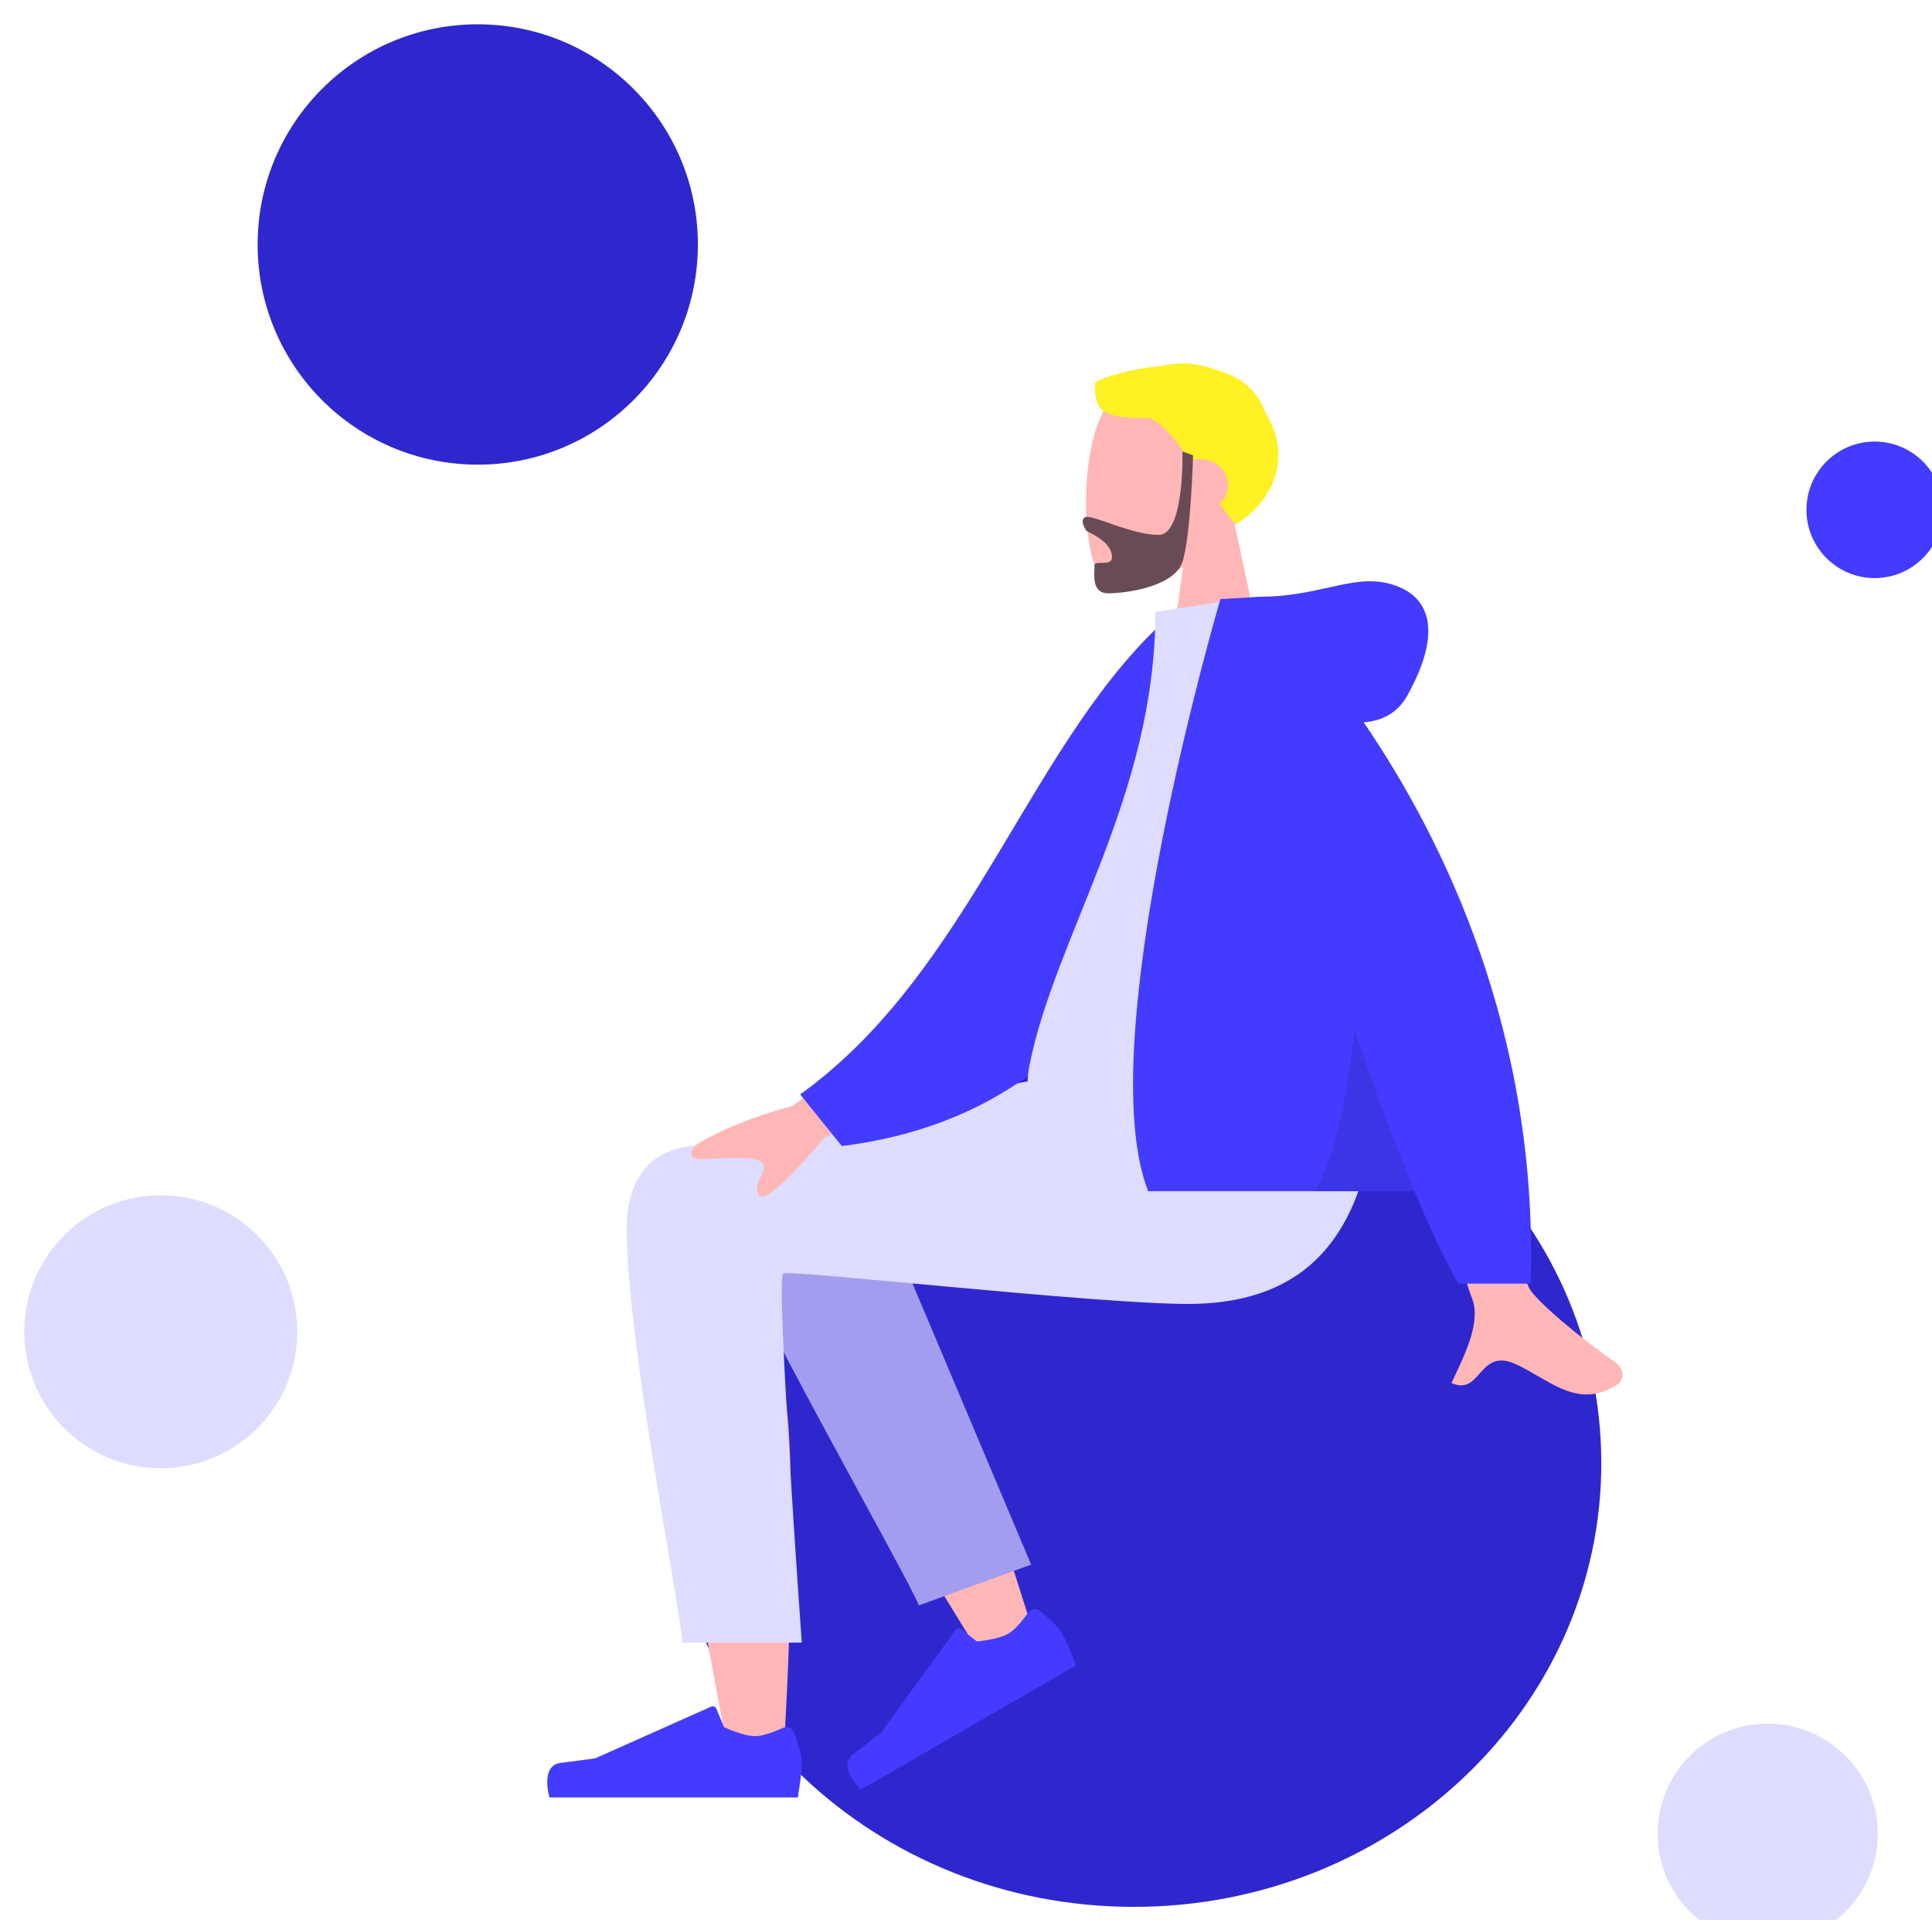 <svg width="477" height="474" viewBox="0 0 477 474" fill="none" xmlns="http://www.w3.org/2000/svg">
<g clip-path="url(#clip0_2_2932)">
<g filter="url(#filter0_d_2_2932)">
<g filter="url(#filter1_i_2_2932)">
<path fill-rule="evenodd" clip-rule="evenodd" d="M277.913 465.704C214.156 465.704 162.471 416.666 162.471 356.176C162.471 295.685 214.156 246.647 277.913 246.647C341.67 246.647 393.355 295.685 393.355 356.176C393.355 416.666 341.67 465.704 277.913 465.704Z" fill="#2F27CE"/>
</g>
<g filter="url(#filter2_d_2_2932)">
<path fill-rule="evenodd" clip-rule="evenodd" d="M229.301 330.616C238.737 350.629 253.482 399.209 253.482 399.209L240.964 404.928C240.964 404.928 209.202 353.861 189.791 318.953C190.695 326.811 191.616 335.659 192.47 344.96C194.493 366.993 192.471 414.595 191.383 428.345C190.699 436.987 178.957 435.177 177.861 428.323C177.675 427.162 176.918 423.086 175.789 417.005C170.253 387.188 155.765 309.15 155.739 290.042C155.729 282.353 170.75 275.446 179.703 280.822C185.853 274.26 197.492 270.478 204.178 281.318C208.429 288.209 218.529 307.772 229.301 330.616Z" fill="#FFB6B6"/>
<path fill-rule="evenodd" clip-rule="evenodd" d="M252.587 381.223L209.622 279.443C199.33 262.886 170.472 282.812 173.982 292.415C181.95 314.217 222.479 384.798 224.853 391.294L252.587 381.223Z" fill="#A29DEE"/>
<path fill-rule="evenodd" clip-rule="evenodd" d="M251.868 393.093C252.556 392.146 253.897 391.921 254.796 392.672C256.575 394.161 259.248 396.547 260.196 398.189C261.666 400.735 263.638 406.11 263.638 406.11C260.684 407.815 210.545 436.763 210.545 436.763C210.545 436.763 204.526 431.116 208.67 427.996C212.814 424.877 215.509 422.734 215.509 422.734L233.887 397.413C234.218 396.957 234.86 396.865 235.306 397.208L239.185 400.195C239.185 400.195 244.425 399.738 247.005 398.248C248.623 397.314 250.61 394.822 251.868 393.093Z" fill="#433BFF"/>
<path fill-rule="evenodd" clip-rule="evenodd" d="M191.292 421.537C192.362 421.061 193.636 421.537 194.038 422.637C194.835 424.816 195.957 428.219 195.957 430.115C195.957 433.055 194.977 438.696 194.977 438.696C191.566 438.696 133.671 438.696 133.671 438.696C133.671 438.696 131.281 430.795 136.43 430.166C141.578 429.536 144.984 429.028 144.984 429.028L173.56 416.289C174.075 416.059 174.677 416.3 174.892 416.821L176.757 421.346C176.757 421.346 181.524 423.57 184.504 423.57C186.372 423.57 189.338 422.406 191.292 421.537Z" fill="#433BFF"/>
<path fill-rule="evenodd" clip-rule="evenodd" d="M152.728 297.862C152.728 326.739 166.442 394.098 166.45 400.457L195.956 400.479C195.956 400.479 189.478 310.324 191.362 309.353C193.246 308.381 268.591 316.875 291.189 316.875C323.774 316.875 337.254 296.327 338.348 258.261H273.797C260.654 259.667 192.099 273.495 166.639 278.248C155.739 280.283 152.728 289.907 152.728 297.862Z" fill="#DEDCFF"/>
</g>
<g filter="url(#filter3_d_2_2932)">
<path fill-rule="evenodd" clip-rule="evenodd" d="M290.114 134.961C283.075 139.204 276.159 141.254 272.913 140.417C264.772 138.319 264.024 108.538 270.322 96.798C276.621 85.058 309.002 79.94 310.634 103.202C311.2 111.275 307.81 118.48 302.802 124.359L311.783 166.217H285.696L290.114 134.961Z" fill="#FFB6B6"/>
<path fill-rule="evenodd" clip-rule="evenodd" d="M281.86 98.2C285.751 100.122 288.467 103.855 291.754 108.789C292.535 108.502 293.386 108.344 294.277 108.344C298.088 108.344 301.178 111.234 301.178 114.799C301.178 116.609 300.381 118.245 299.099 119.417C300.695 121.525 301.036 122.097 303.087 124.37C310.79 120.047 317.955 109.021 310.424 96.862C308.342 90.906 303.63 87.725 298.064 86.248C293.555 84.484 288.875 84.285 284.924 85.342C277.18 85.964 270.264 88.173 268.304 89.485C268.304 96.344 269.725 98.379 281.86 98.2Z" fill="#FDF023"/>
<path fill-rule="evenodd" clip-rule="evenodd" d="M289.941 106.435C289.941 106.435 290.492 127.035 284.065 127.035C277.638 127.035 269.005 122.556 266.185 122.556C265 123 265 124 266.185 126C268 127 272.55 129 272.55 132.565C272.55 135.005 268.225 133.118 268.225 134.564C268.225 136.958 267.464 141.458 271.618 141.458C275.822 141.458 287.875 139.926 289.941 133.686C292.006 127.447 292.564 107.387 292.564 107.387L289.941 106.435Z" fill="#694B55"/>
<path fill-rule="evenodd" clip-rule="evenodd" d="M193.653 267.995L228.325 242.534L235.989 261.481L201.655 275.719C191.945 287.125 186.515 291.88 185.365 289.984C184.396 288.385 185.154 286.888 185.852 285.509C186.395 284.435 186.902 283.433 186.529 282.51C185.676 280.402 179.153 280.624 172.972 281.099C166.791 281.574 168.593 278.824 170.083 277.466C176.392 273.689 184.249 270.532 193.653 267.995ZM375.48 312.857C372.295 306.395 361.448 243.413 361.448 243.413L338.733 243.502C338.733 243.502 359.771 311.416 361.448 315.572C363.626 320.97 359.926 328.813 357.417 334.131C357.029 334.953 356.67 335.716 356.365 336.399C359.846 337.957 361.518 336.074 363.281 334.089C365.272 331.847 367.379 329.475 372.339 331.782C374.255 332.674 376.069 333.728 377.84 334.758C383.96 338.315 389.582 341.582 397.229 336.864C398.442 336.116 399.77 333.299 396.56 331.098C388.563 325.614 377.038 316.016 375.48 312.857Z" fill="#FFB6B6"/>
<path fill-rule="evenodd" clip-rule="evenodd" d="M296.897 148.1L287.498 146.488C252.624 176.613 238.301 234.488 195.555 265.146L205.843 277.9C280 268.718 298.38 198.125 296.897 148.1Z" fill="#433BFF"/>
<path fill-rule="evenodd" clip-rule="evenodd" d="M337.87 266.217C337.87 266.217 281.339 266.217 254.705 266.217C250.905 266.217 251.621 260.73 252.17 257.961C258.51 226.004 283.259 191.556 283.259 146.066L307.248 142.304C327.09 174.216 333.951 213.505 337.87 266.217Z" fill="#DEDCFF"/>
<path fill-rule="evenodd" clip-rule="evenodd" d="M347.221 289.043C350.958 298.02 354.624 305.853 358.077 311.87H375.913C377.832 249.825 354.342 202.083 334.683 173.297C339.048 172.985 342.988 171.158 345.478 166.664C354.246 150.844 351.08 142.133 341.71 139.27C336.557 137.695 331.711 138.77 325.91 140.056C321.164 141.109 315.778 142.304 309.061 142.304C309.059 142.304 309.056 142.304 309.054 142.304C308.403 142.304 307.811 142.348 307.273 142.431L299.313 142.886C299.313 142.886 266.994 252.419 281.487 289.043H347.221Z" fill="#433BFF"/>
<path fill-rule="evenodd" clip-rule="evenodd" d="M347.221 289.044C342.317 277.265 337.288 263.518 332.449 249.32C330.647 264.955 327.647 280.659 322.652 289.044H347.221Z" fill="black" fill-opacity="0.1"/>
</g>
<g filter="url(#filter4_di_2_2932)">
<path fill-rule="evenodd" clip-rule="evenodd" d="M432.435 473.828C417.427 473.828 405.261 461.661 405.261 446.653C405.261 431.645 417.427 419.478 432.435 419.478C447.442 419.478 459.609 431.645 459.609 446.653C459.609 461.661 447.442 473.828 432.435 473.828Z" fill="#DEDCFF"/>
</g>
<g filter="url(#filter5_d_2_2932)">
<path fill-rule="evenodd" clip-rule="evenodd" d="M36.239 353.174C23.332 353.174 12.869 343.198 12.869 330.891C12.869 318.585 23.332 308.609 36.239 308.609C49.146 308.609 59.608 318.585 59.608 330.891C59.608 343.198 49.146 353.174 36.239 353.174Z" fill="#DEDCFF"/>
</g>
<g filter="url(#filter6_di_2_2932)">
<path fill-rule="evenodd" clip-rule="evenodd" d="M35.696 356.433C17.086 356.433 2 341.348 2 322.738C2 304.129 17.086 289.043 35.696 289.043C54.305 289.043 69.391 304.129 69.391 322.738C69.391 341.348 54.305 356.433 35.696 356.433Z" fill="#DEDCFF"/>
</g>
<g filter="url(#filter7_i_2_2932)">
<path fill-rule="evenodd" clip-rule="evenodd" d="M459.848 137.7C450.543 137.7 443 130.156 443 120.85C443 111.544 450.543 104 459.848 104C469.153 104 476.696 111.544 476.696 120.85C476.696 130.156 469.153 137.7 459.848 137.7Z" fill="#433BFF"/>
</g>
<g filter="url(#filter8_i_2_2932)">
<path fill-rule="evenodd" clip-rule="evenodd" d="M113.957 109.7C83.941 109.7 59.609 85.367 59.609 55.35C59.609 25.333 83.941 1 113.957 1C143.972 1 168.304 25.333 168.304 55.35C168.304 85.367 143.972 109.7 113.957 109.7Z" fill="#2F27CE"/>
</g>
</g>
</g>
<defs>
<filter id="filter0_d_2_2932" x="-56" y="-55" width="594.696" height="637.044" filterUnits="userSpaceOnUse" color-interpolation-filters="sRGB">
<feFlood flood-opacity="0" result="BackgroundImageFix"/>
<feColorMatrix in="SourceAlpha" type="matrix" values="0 0 0 0 0 0 0 0 0 0 0 0 0 0 0 0 0 0 127 0" result="hardAlpha"/>
<feOffset dx="2" dy="4"/>
<feGaussianBlur stdDeviation="30"/>
<feComposite in2="hardAlpha" operator="out"/>
<feColorMatrix type="matrix" values="0 0 0 0 0.871 0 0 0 0 0.863 0 0 0 0 1 0 0 0 0.15 0"/>
<feBlend mode="normal" in2="BackgroundImageFix" result="effect1_dropShadow_2_2932"/>
<feBlend mode="normal" in="SourceGraphic" in2="effect1_dropShadow_2_2932" result="shape"/>
</filter>
<filter id="filter1_i_2_2932" x="104" y="246.647" width="347.826" height="220.057" filterUnits="userSpaceOnUse" color-interpolation-filters="sRGB">
<feFlood flood-opacity="0" result="BackgroundImageFix"/>
<feBlend mode="normal" in="SourceGraphic" in2="BackgroundImageFix" result="shape"/>
<feColorMatrix in="SourceAlpha" type="matrix" values="0 0 0 0 0 0 0 0 0 0 0 0 0 0 0 0 0 0 127 0" result="hardAlpha"/>
<feOffset dy="1"/>
<feGaussianBlur stdDeviation="40"/>
<feComposite in2="hardAlpha" operator="arithmetic" k2="-1" k3="1"/>
<feColorMatrix type="matrix" values="0 0 0 0 0.871 0 0 0 0 0.863 0 0 0 0 1 0 0 0 0.1 0"/>
<feBlend mode="normal" in2="shape" result="effect1_innerShadow_2_2932"/>
</filter>
<filter id="filter2_d_2_2932" x="110.739" y="36" width="369.348" height="503.044" filterUnits="userSpaceOnUse" color-interpolation-filters="sRGB">
<feFlood flood-opacity="0" result="BackgroundImageFix"/>
<feColorMatrix in="SourceAlpha" type="matrix" values="0 0 0 0 0 0 0 0 0 0 0 0 0 0 0 0 0 0 127 0" result="hardAlpha"/>
<feOffset dy="1"/>
<feGaussianBlur stdDeviation="10"/>
<feComposite in2="hardAlpha" operator="out"/>
<feColorMatrix type="matrix" values="0 0 0 0 0 0 0 0 0 0 0 0 0 0 0 0 0 0 0.1 0"/>
<feBlend mode="normal" in2="BackgroundImageFix" result="effect1_dropShadow_2_2932"/>
<feBlend mode="normal" in="SourceGraphic" in2="effect1_dropShadow_2_2932" result="shape"/>
</filter>
<filter id="filter3_d_2_2932" x="113.522" y="34.174" width="366.087" height="423.696" filterUnits="userSpaceOnUse" color-interpolation-filters="sRGB">
<feFlood flood-opacity="0" result="BackgroundImageFix"/>
<feColorMatrix in="SourceAlpha" type="matrix" values="0 0 0 0 0 0 0 0 0 0 0 0 0 0 0 0 0 0 127 0" result="hardAlpha"/>
<feOffset dy="1"/>
<feGaussianBlur stdDeviation="10"/>
<feComposite in2="hardAlpha" operator="out"/>
<feColorMatrix type="matrix" values="0 0 0 0 0 0 0 0 0 0 0 0 0 0 0 0 0 0 0.1 0"/>
<feBlend mode="normal" in2="BackgroundImageFix" result="effect1_dropShadow_2_2932"/>
<feBlend mode="normal" in="SourceGraphic" in2="effect1_dropShadow_2_2932" result="shape"/>
</filter>
<filter id="filter4_di_2_2932" x="392.261" y="405.478" width="84.348" height="84.35" filterUnits="userSpaceOnUse" color-interpolation-filters="sRGB">
<feFlood flood-opacity="0" result="BackgroundImageFix"/>
<feColorMatrix in="SourceAlpha" type="matrix" values="0 0 0 0 0 0 0 0 0 0 0 0 0 0 0 0 0 0 127 0" result="hardAlpha"/>
<feOffset dx="2" dy="1"/>
<feGaussianBlur stdDeviation="7.5"/>
<feComposite in2="hardAlpha" operator="out"/>
<feColorMatrix type="matrix" values="0 0 0 0 0.02 0 0 0 0 0.012 0 0 0 0 0.082 0 0 0 0.05 0"/>
<feBlend mode="normal" in2="BackgroundImageFix" result="effect1_dropShadow_2_2932"/>
<feBlend mode="normal" in="SourceGraphic" in2="effect1_dropShadow_2_2932" result="shape"/>
<feColorMatrix in="SourceAlpha" type="matrix" values="0 0 0 0 0 0 0 0 0 0 0 0 0 0 0 0 0 0 127 0" result="hardAlpha"/>
<feOffset dy="1"/>
<feGaussianBlur stdDeviation="5"/>
<feComposite in2="hardAlpha" operator="arithmetic" k2="-1" k3="1"/>
<feColorMatrix type="matrix" values="0 0 0 0 0.184 0 0 0 0 0.153 0 0 0 0 0.808 0 0 0 0.1 0"/>
<feBlend mode="normal" in2="shape" result="effect2_innerShadow_2_2932"/>
</filter>
<filter id="filter5_d_2_2932" x="-5.131" y="290.609" width="86.739" height="84.565" filterUnits="userSpaceOnUse" color-interpolation-filters="sRGB">
<feFlood flood-opacity="0" result="BackgroundImageFix"/>
<feColorMatrix in="SourceAlpha" type="matrix" values="0 0 0 0 0 0 0 0 0 0 0 0 0 0 0 0 0 0 127 0" result="hardAlpha"/>
<feOffset dx="2" dy="2"/>
<feGaussianBlur stdDeviation="10"/>
<feComposite in2="hardAlpha" operator="out"/>
<feColorMatrix type="matrix" values="0 0 0 0 0 0 0 0 0 0 0 0 0 0 0 0 0 0 0.1 0"/>
<feBlend mode="normal" in2="BackgroundImageFix" result="effect1_dropShadow_2_2932"/>
<feBlend mode="normal" in="SourceGraphic" in2="effect1_dropShadow_2_2932" result="shape"/>
</filter>
<filter id="filter6_di_2_2932" x="-11" y="275.043" width="97.391" height="97.39" filterUnits="userSpaceOnUse" color-interpolation-filters="sRGB">
<feFlood flood-opacity="0" result="BackgroundImageFix"/>
<feColorMatrix in="SourceAlpha" type="matrix" values="0 0 0 0 0 0 0 0 0 0 0 0 0 0 0 0 0 0 127 0" result="hardAlpha"/>
<feOffset dx="2" dy="1"/>
<feGaussianBlur stdDeviation="7.5"/>
<feComposite in2="hardAlpha" operator="out"/>
<feColorMatrix type="matrix" values="0 0 0 0 0.02 0 0 0 0 0.012 0 0 0 0 0.082 0 0 0 0.05 0"/>
<feBlend mode="normal" in2="BackgroundImageFix" result="effect1_dropShadow_2_2932"/>
<feBlend mode="normal" in="SourceGraphic" in2="effect1_dropShadow_2_2932" result="shape"/>
<feColorMatrix in="SourceAlpha" type="matrix" values="0 0 0 0 0 0 0 0 0 0 0 0 0 0 0 0 0 0 127 0" result="hardAlpha"/>
<feOffset dy="1"/>
<feGaussianBlur stdDeviation="5"/>
<feComposite in2="hardAlpha" operator="arithmetic" k2="-1" k3="1"/>
<feColorMatrix type="matrix" values="0 0 0 0 0.184 0 0 0 0 0.153 0 0 0 0 0.808 0 0 0 0.1 0"/>
<feBlend mode="normal" in2="shape" result="effect2_innerShadow_2_2932"/>
</filter>
<filter id="filter7_i_2_2932" x="443" y="104" width="34.696" height="34.7" filterUnits="userSpaceOnUse" color-interpolation-filters="sRGB">
<feFlood flood-opacity="0" result="BackgroundImageFix"/>
<feBlend mode="normal" in="SourceGraphic" in2="BackgroundImageFix" result="shape"/>
<feColorMatrix in="SourceAlpha" type="matrix" values="0 0 0 0 0 0 0 0 0 0 0 0 0 0 0 0 0 0 127 0" result="hardAlpha"/>
<feOffset dx="1" dy="1"/>
<feGaussianBlur stdDeviation="7.5"/>
<feComposite in2="hardAlpha" operator="arithmetic" k2="-1" k3="1"/>
<feColorMatrix type="matrix" values="0 0 0 0 0.02 0 0 0 0 0.012 0 0 0 0 0.082 0 0 0 0.1 0"/>
<feBlend mode="normal" in2="shape" result="effect1_innerShadow_2_2932"/>
</filter>
<filter id="filter8_i_2_2932" x="59.609" y="1" width="110.696" height="109.7" filterUnits="userSpaceOnUse" color-interpolation-filters="sRGB">
<feFlood flood-opacity="0" result="BackgroundImageFix"/>
<feBlend mode="normal" in="SourceGraphic" in2="BackgroundImageFix" result="shape"/>
<feColorMatrix in="SourceAlpha" type="matrix" values="0 0 0 0 0 0 0 0 0 0 0 0 0 0 0 0 0 0 127 0" result="hardAlpha"/>
<feOffset dx="2" dy="1"/>
<feGaussianBlur stdDeviation="7.5"/>
<feComposite in2="hardAlpha" operator="arithmetic" k2="-1" k3="1"/>
<feColorMatrix type="matrix" values="0 0 0 0 0 0 0 0 0 0 0 0 0 0 0 0 0 0 0.05 0"/>
<feBlend mode="normal" in2="shape" result="effect1_innerShadow_2_2932"/>
</filter>
<clipPath id="clip0_2_2932">
<rect width="477" height="474" fill="white"/>
</clipPath>
</defs>
</svg>
